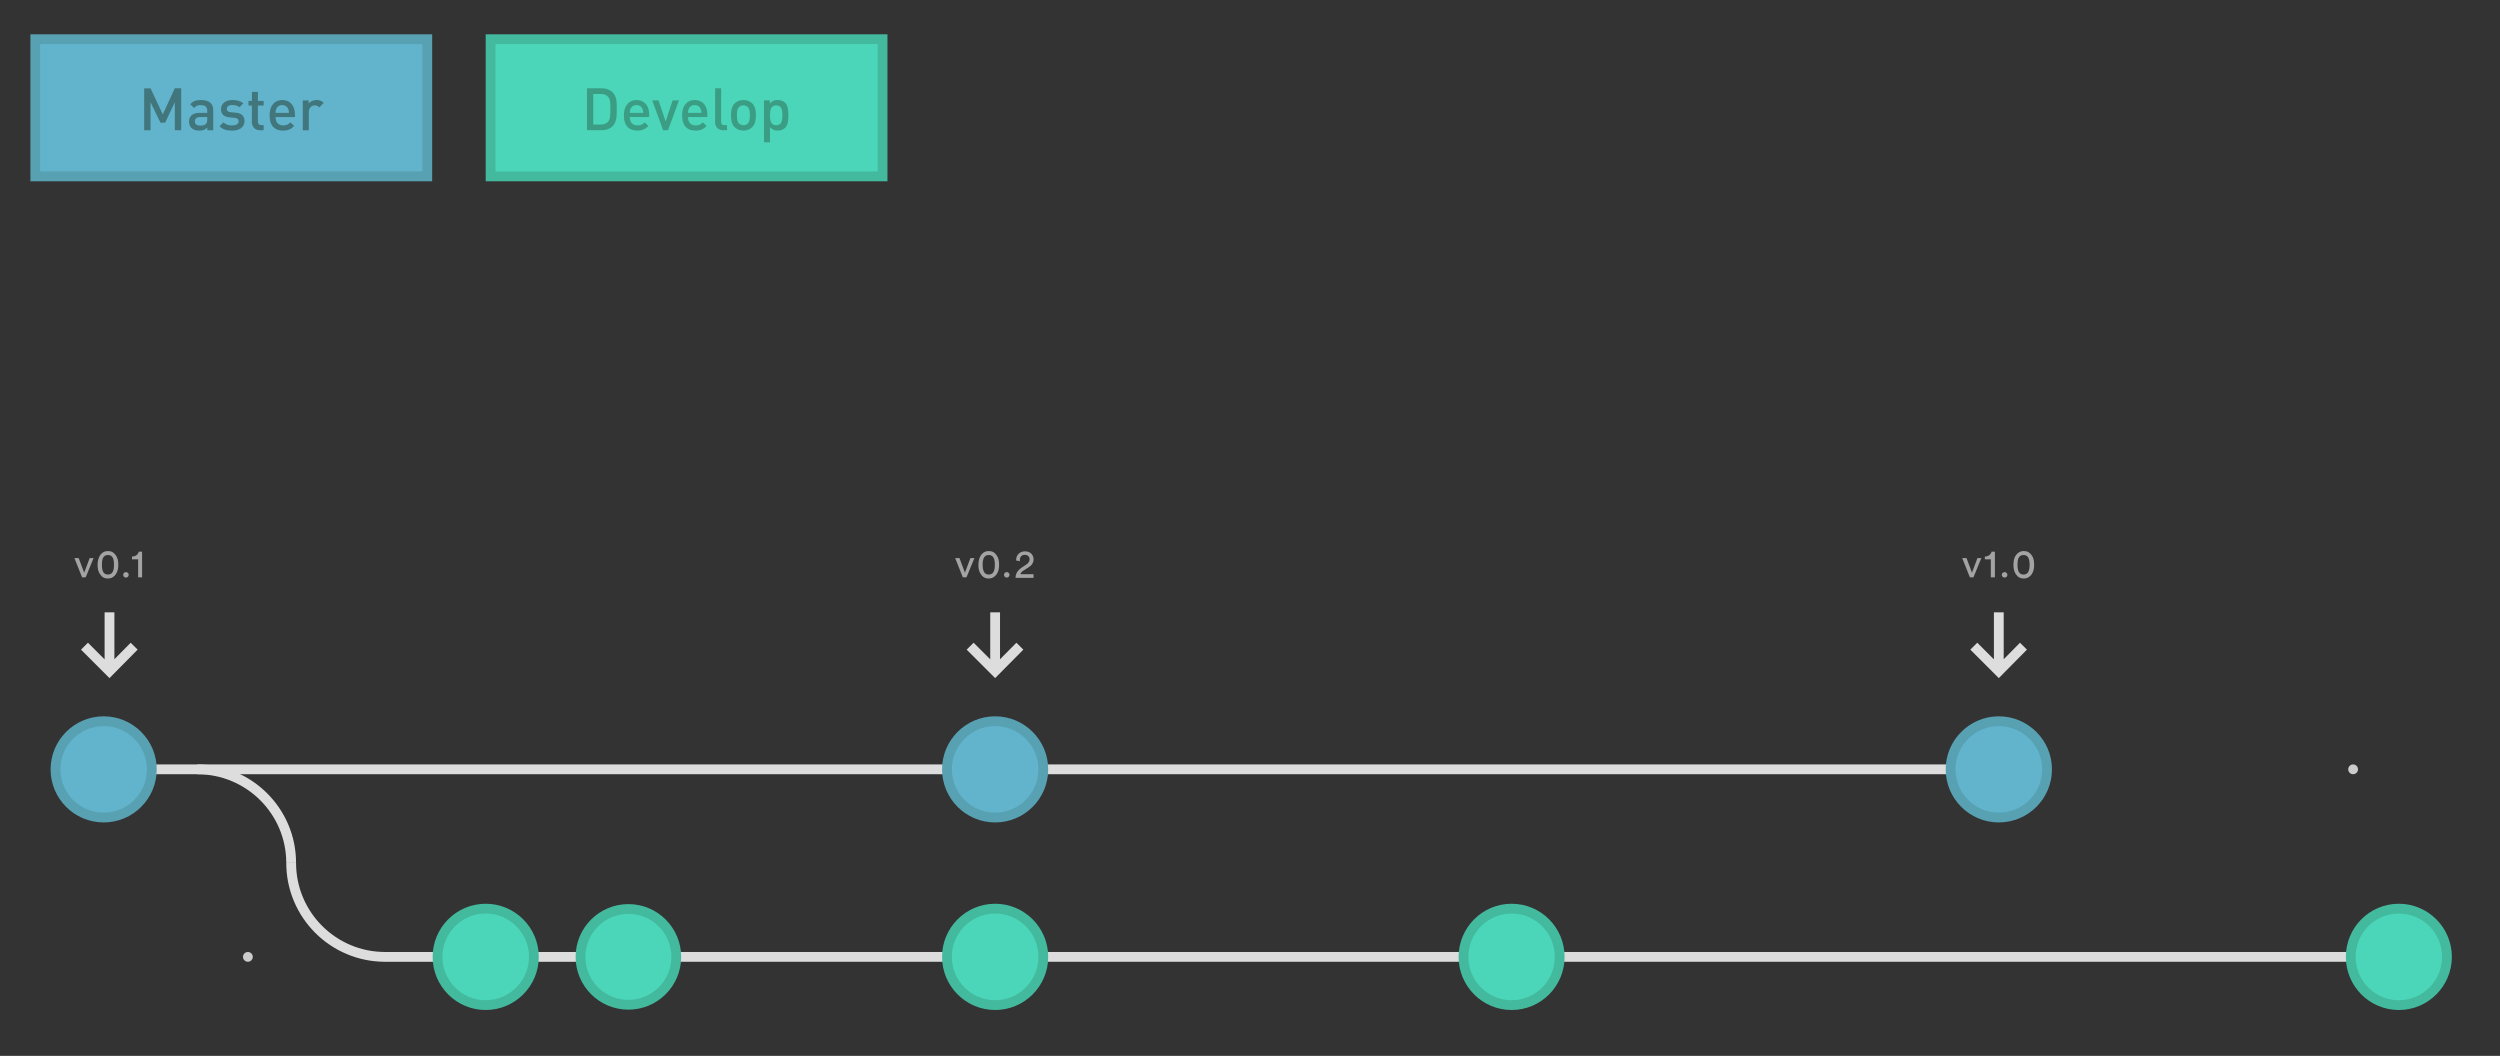 <?xml version="1.0" encoding="utf-8"?>
<!-- Generator: Adobe Illustrator 16.0.0, SVG Export Plug-In . SVG Version: 6.00 Build 0)  -->
<!DOCTYPE svg PUBLIC "-//W3C//DTD SVG 1.1//EN" "http://www.w3.org/Graphics/SVG/1.1/DTD/svg11.dtd">
<svg version="1.1" id="Layer_1" xmlns="http://www.w3.org/2000/svg" xmlns:xlink="http://www.w3.org/1999/xlink" x="0px" y="0px"
	 width="127.561px" height="53.875px" viewBox="0 0 127.561 53.875" enable-background="new 0 0 127.561 53.875"
	 xml:space="preserve">
<rect x="0" y="0" width="127.561" height="53.875" fill="#333333" stroke="none"/>
<path fill="none" stroke="#59AFE1" stroke-width="0.5" stroke-miterlimit="10" d="M62.739,48.824"/>
<path fill="none" stroke="#DDDDDD" stroke-width="0.5" stroke-miterlimit="10" d="M122.4,48.824H29.62"/>
<path fill="#4BD6BA" stroke="#43BA9E" stroke-width="0.5" stroke-miterlimit="10" d="M77.128,46.363c1.36,0,2.455,1.104,2.455,2.461
	c0,1.355-1.095,2.461-2.455,2.461c-1.354,0-2.454-1.105-2.454-2.461C74.674,47.468,75.773,46.363,77.128,46.363z"/>
<path fill="#4BD6BA" stroke="#43BA9E" stroke-width="0.5" stroke-miterlimit="10" d="M50.776,46.363
	c1.357,0,2.458,1.104,2.458,2.461c0,1.355-1.101,2.461-2.458,2.461s-2.458-1.105-2.458-2.461
	C48.318,47.468,49.418,46.363,50.776,46.363z"/>
<path fill="#4BD6BA" stroke="#43BA9E" stroke-width="0.5" stroke-miterlimit="10" d="M122.4,46.363c1.354,0,2.455,1.104,2.455,2.461
	c0,1.355-1.101,2.461-2.455,2.461c-1.36,0-2.455-1.105-2.455-2.461C119.945,47.468,121.039,46.363,122.4,46.363z"/>
<path fill="none" stroke="#CCCCCC" stroke-width="0.5" stroke-linecap="round" stroke-linejoin="round" d="M14.856,48.824"/>
<path fill="none" stroke="#CCCCCC" stroke-width="0.5" stroke-linecap="round" stroke-linejoin="round" stroke-dasharray="0,14.124" d="
	M12.648,48.824H4.964"/>
<path fill="none" stroke="#CCCCCC" stroke-width="0.5" stroke-linecap="round" stroke-linejoin="round" d="M122.4,39.254"/>
<path fill="none" stroke="#CCCCCC" stroke-width="0.5" stroke-linecap="round" stroke-linejoin="round" stroke-dasharray="0,14.963" d="
	M120.066,39.254h-12.803"/>
<path fill="none" stroke="#CCCCCC" stroke-width="0.5" stroke-linecap="round" stroke-linejoin="round" d="M106.097,39.254"/>
<path fill="none" stroke="#DDDDDD" stroke-width="0.5" stroke-miterlimit="10" d="M14.856,44.029c0-2.637-2.146-4.775-4.792-4.775"
	/>
<path fill="none" stroke="#DEEFF8" stroke-width="0.5" stroke-miterlimit="10" d="M62.739,39.254"/>
<path fill="none" stroke="#DDDDDD" stroke-width="0.5" stroke-miterlimit="10" d="M101.988,39.254H7.747"/>
<path fill="#62B3CC" stroke="#57A1B2" stroke-width="0.5" stroke-miterlimit="10" d="M5.289,36.799c1.357,0,2.458,1.105,2.458,2.455
	c0,1.361-1.101,2.461-2.458,2.461c-1.354,0-2.458-1.1-2.458-2.461C2.831,37.904,3.934,36.799,5.289,36.799z"/>
<path fill="#62B3CC" stroke="#57A1B2" stroke-width="0.5" stroke-miterlimit="10" d="M50.776,36.799
	c1.357,0,2.458,1.105,2.458,2.455c0,1.361-1.101,2.461-2.458,2.461s-2.458-1.1-2.458-2.461
	C48.318,37.904,49.418,36.799,50.776,36.799z"/>
<path fill="#62B3CC" stroke="#57A1B2" stroke-width="0.5" stroke-miterlimit="10" d="M101.988,36.799
	c1.354,0,2.462,1.105,2.462,2.455c0,1.361-1.104,2.461-2.462,2.461c-1.354,0-2.461-1.1-2.461-2.461
	C99.527,37.904,100.634,36.799,101.988,36.799z"/>
<path fill="#A3A3A3" d="M4.372,29.457H4.187l-0.39-0.982h0.217l0.282,0.748l0.279-0.748h0.2L4.372,29.457z M5.104,28.336
	c0.076-0.125,0.22-0.219,0.403-0.219c0.187,0,0.311,0.078,0.404,0.219c0.094,0.123,0.125,0.293,0.125,0.482
	c0,0.186-0.03,0.34-0.125,0.479c-0.076,0.123-0.22,0.221-0.404,0.221c-0.186,0-0.311-0.076-0.403-0.221
	c-0.095-0.123-0.125-0.295-0.125-0.479C4.979,28.629,5.025,28.459,5.104,28.336z M5.304,29.238c0.049,0.045,0.109,0.078,0.203,0.078
	c0.095,0,0.155-0.033,0.204-0.078c0.076-0.08,0.105-0.219,0.105-0.42c0-0.203-0.029-0.344-0.105-0.42
	C5.664,28.35,5.603,28.32,5.508,28.32c-0.094,0-0.154,0.029-0.203,0.078c-0.076,0.076-0.105,0.217-0.105,0.42
	C5.198,29.02,5.229,29.143,5.304,29.238z M6.426,29.191c0.079,0,0.141,0.061,0.141,0.141c0,0.076-0.062,0.139-0.141,0.139
	c-0.078,0-0.14-0.062-0.14-0.139C6.286,29.252,6.347,29.191,6.426,29.191z M7.048,29.457v-0.918H6.735v-0.141
	c0.188,0,0.312-0.109,0.345-0.248h0.17v1.307H7.048z"/>
<path fill="none" stroke="#DDDDDD" stroke-width="0.5" stroke-miterlimit="10" d="M5.587,33.984v-2.74 M6.845,32.971l-1.259,1.275
	l-1.275-1.275"/>
<path fill="#A3A3A3" d="M49.315,29.457h-0.188l-0.39-0.982h0.22l0.278,0.748l0.28-0.748h0.204L49.315,29.457z M50.047,28.336
	c0.076-0.125,0.217-0.219,0.404-0.219c0.187,0,0.311,0.078,0.403,0.219c0.095,0.123,0.125,0.293,0.125,0.482
	c0,0.186-0.029,0.34-0.125,0.479c-0.079,0.123-0.219,0.221-0.403,0.221c-0.188,0-0.312-0.076-0.404-0.221
	c-0.094-0.123-0.125-0.295-0.125-0.479C49.923,28.629,49.968,28.459,50.047,28.336z M50.248,29.238
	c0.046,0.045,0.108,0.078,0.204,0.078c0.091,0,0.154-0.033,0.2-0.078c0.079-0.08,0.109-0.219,0.109-0.42
	c0-0.203-0.03-0.344-0.109-0.42c-0.047-0.049-0.11-0.078-0.201-0.078c-0.095,0-0.158,0.029-0.204,0.078
	c-0.076,0.076-0.108,0.217-0.108,0.42C50.138,29.02,50.172,29.143,50.248,29.238z M51.369,29.191c0.075,0,0.14,0.061,0.14,0.141
	c0,0.076-0.063,0.139-0.14,0.139c-0.079,0-0.141-0.062-0.141-0.139C51.229,29.252,51.29,29.191,51.369,29.191z M51.849,28.6v-0.045
	c0-0.219,0.173-0.424,0.452-0.424s0.436,0.189,0.436,0.408c0,0.17-0.091,0.309-0.249,0.404l-0.265,0.17
	c-0.076,0.045-0.141,0.109-0.155,0.186h0.668v0.188h-0.917c0-0.219,0.095-0.371,0.312-0.527l0.216-0.141
	c0.125-0.078,0.188-0.174,0.188-0.277c0-0.125-0.079-0.232-0.249-0.232s-0.249,0.125-0.249,0.264v0.061L51.849,28.6z"/>
<path fill="none" stroke="#DDDDDD" stroke-width="0.5" stroke-miterlimit="10" d="M50.776,33.984v-2.74 M52.038,32.971l-1.262,1.275
	l-1.275-1.275"/>
<path fill="#A3A3A3" d="M100.694,29.457h-0.183l-0.39-0.982h0.219l0.279,0.748l0.278-0.748h0.201L100.694,29.457z M101.581,29.457
	v-0.918h-0.305v-0.141c0.184,0,0.305-0.109,0.342-0.248h0.17v1.307H101.581z M102.286,29.191c0.072,0,0.14,0.061,0.14,0.141
	c0,0.076-0.065,0.139-0.14,0.139c-0.079,0-0.146-0.062-0.146-0.139C102.141,29.252,102.207,29.191,102.286,29.191z M102.857,28.336
	c0.085-0.125,0.22-0.219,0.407-0.219c0.188,0,0.311,0.078,0.406,0.219c0.092,0.123,0.121,0.293,0.121,0.482
	c0,0.186-0.029,0.34-0.121,0.479c-0.079,0.123-0.219,0.221-0.406,0.221s-0.311-0.076-0.407-0.221
	c-0.091-0.123-0.121-0.295-0.121-0.479C102.736,28.629,102.767,28.459,102.857,28.336z M103.046,29.238
	c0.05,0.045,0.108,0.078,0.2,0.078c0.099,0,0.157-0.033,0.207-0.078c0.071-0.08,0.108-0.219,0.108-0.42
	c0-0.203-0.037-0.344-0.108-0.42c-0.05-0.049-0.108-0.078-0.207-0.078c-0.092,0-0.15,0.029-0.2,0.078
	c-0.079,0.076-0.104,0.217-0.104,0.42C102.942,29.02,102.967,29.143,103.046,29.238z"/>
<path fill="none" stroke="#DDDDDD" stroke-width="0.5" stroke-miterlimit="10" d="M101.988,33.984v-2.74 M103.246,32.971
	l-1.259,1.275l-1.275-1.275"/>
<path fill="none" stroke="#DDDDDD" stroke-width="0.5" stroke-miterlimit="10" d="M14.856,44.029c0,2.65,2.147,4.795,4.792,4.795
	h14.889"/>
<circle fill="#4BD6BA" stroke="#43BA9E" stroke-width="0.5" stroke-miterlimit="10" cx="32.063" cy="48.824" r="2.443"/>
<path fill="#4BD6BA" stroke="#43BA9E" stroke-width="0.5" stroke-miterlimit="10" d="M24.783,46.363
	c1.354,0,2.458,1.104,2.458,2.461c0,1.355-1.104,2.461-2.458,2.461c-1.358,0-2.458-1.105-2.458-2.461
	C22.325,47.468,23.425,46.363,24.783,46.363z"/>
<g>
	<rect x="1.801" y="2" fill="#62B3CC" stroke="#57A1B2" stroke-width="0.5" stroke-miterlimit="10" width="20" height="7"/>
	<g>
		<path fill="#40767C" d="M8.92,6.646V5.215L8.427,6.258h-0.24L7.681,5.215v1.431H7.357v-2.14h0.324l0.625,1.332L8.92,4.505h0.325
			v2.14H8.92z"/>
		<path fill="#40767C" d="M10.58,6.646V6.507c-0.111,0.111-0.216,0.156-0.406,0.156S9.859,6.619,9.765,6.525
			c-0.078-0.081-0.12-0.199-0.12-0.328c0-0.256,0.177-0.439,0.526-0.439h0.403V5.65c0-0.192-0.096-0.286-0.333-0.286
			c-0.168,0-0.25,0.039-0.334,0.147L9.705,5.323C9.849,5.154,10,5.104,10.252,5.104c0.418,0,0.628,0.177,0.628,0.523v1.019H10.58z
			 M10.574,5.972h-0.358c-0.18,0-0.273,0.081-0.273,0.219c0,0.139,0.087,0.217,0.28,0.217c0.117,0,0.204-0.009,0.286-0.087
			c0.045-0.045,0.066-0.117,0.066-0.226V5.972z"/>
		<path fill="#40767C" d="M11.842,6.664c-0.25,0-0.46-0.042-0.64-0.219l0.201-0.202c0.124,0.126,0.289,0.159,0.439,0.159
			c0.187,0,0.334-0.066,0.334-0.21c0-0.102-0.057-0.168-0.205-0.18L11.728,5.99c-0.286-0.024-0.451-0.153-0.451-0.421
			c0-0.297,0.255-0.466,0.574-0.466c0.229,0,0.424,0.048,0.565,0.171L12.224,5.47c-0.096-0.081-0.231-0.111-0.375-0.111
			c-0.184,0-0.277,0.081-0.277,0.195c0,0.09,0.048,0.16,0.21,0.174l0.241,0.021c0.286,0.024,0.454,0.16,0.454,0.43
			C12.476,6.498,12.206,6.664,11.842,6.664z"/>
		<path fill="#40767C" d="M13.27,6.646c-0.286,0-0.417-0.205-0.417-0.424V5.383h-0.175V5.148h0.175V4.686h0.306v0.463h0.295v0.234
			h-0.295v0.824c0,0.111,0.054,0.177,0.168,0.177h0.126v0.262H13.27z"/>
		<path fill="#40767C" d="M14.059,5.972c0,0.262,0.139,0.427,0.388,0.427c0.171,0,0.261-0.048,0.37-0.156l0.195,0.184
			c-0.156,0.156-0.304,0.237-0.571,0.237c-0.382,0-0.685-0.202-0.685-0.782c0-0.493,0.255-0.778,0.646-0.778
			c0.409,0,0.646,0.3,0.646,0.733v0.135H14.059z M14.702,5.551c-0.048-0.114-0.156-0.192-0.301-0.192
			c-0.144,0-0.255,0.078-0.304,0.192c-0.03,0.069-0.036,0.114-0.039,0.208h0.686C14.741,5.666,14.732,5.621,14.702,5.551z"/>
		<path fill="#40767C" d="M16.289,5.479C16.22,5.41,16.166,5.377,16.06,5.377c-0.165,0-0.303,0.132-0.303,0.343v0.926H15.45V5.122
			h0.3v0.165c0.078-0.108,0.234-0.183,0.406-0.183c0.147,0,0.259,0.039,0.364,0.144L16.289,5.479z"/>
	</g>
</g>
<g>
	<rect x="25.032" y="2" fill="#4BD6BA" stroke="#43BA9E" stroke-width="0.5" stroke-miterlimit="10" width="20" height="7"/>
	<g>
		<path fill="#3B9E84" d="M31.252,6.444c-0.135,0.135-0.331,0.201-0.553,0.201h-0.751v-2.14h0.751c0.222,0,0.417,0.066,0.553,0.201
			c0.231,0.231,0.217,0.544,0.217,0.854S31.484,6.213,31.252,6.444z M31.03,4.941c-0.09-0.099-0.21-0.144-0.364-0.144h-0.394v1.557
			h0.394c0.153,0,0.273-0.045,0.364-0.145c0.111-0.123,0.114-0.354,0.114-0.649C31.144,5.266,31.141,5.064,31.03,4.941z"/>
		<path fill="#3B9E84" d="M32.135,5.972c0,0.262,0.139,0.427,0.388,0.427c0.171,0,0.261-0.048,0.37-0.156l0.195,0.184
			c-0.156,0.156-0.304,0.237-0.571,0.237c-0.382,0-0.685-0.202-0.685-0.782c0-0.493,0.255-0.778,0.646-0.778
			c0.409,0,0.646,0.3,0.646,0.733v0.135H32.135z M32.779,5.551c-0.048-0.114-0.156-0.192-0.301-0.192
			c-0.144,0-0.255,0.078-0.304,0.192c-0.03,0.069-0.036,0.114-0.039,0.208h0.686C32.818,5.666,32.808,5.621,32.779,5.551z"/>
		<path fill="#3B9E84" d="M34.086,6.646h-0.25l-0.559-1.524h0.325l0.361,1.073l0.357-1.073h0.325L34.086,6.646z"/>
		<path fill="#3B9E84" d="M35.105,5.972c0,0.262,0.139,0.427,0.388,0.427c0.171,0,0.261-0.048,0.37-0.156l0.195,0.184
			c-0.156,0.156-0.304,0.237-0.571,0.237c-0.382,0-0.685-0.202-0.685-0.782c0-0.493,0.255-0.778,0.646-0.778
			c0.409,0,0.646,0.3,0.646,0.733v0.135H35.105z M35.748,5.551c-0.048-0.114-0.156-0.192-0.301-0.192
			c-0.144,0-0.255,0.078-0.304,0.192c-0.03,0.069-0.036,0.114-0.039,0.208h0.686C35.787,5.666,35.778,5.621,35.748,5.551z"/>
		<path fill="#3B9E84" d="M36.906,6.646c-0.292,0-0.418-0.195-0.418-0.421V4.505h0.307v1.701c0,0.117,0.042,0.177,0.166,0.177h0.135
			v0.262H36.906z"/>
		<path fill="#3B9E84" d="M38.389,6.483c-0.1,0.102-0.25,0.18-0.457,0.18s-0.355-0.078-0.454-0.18
			c-0.144-0.15-0.18-0.343-0.18-0.602c0-0.255,0.036-0.448,0.18-0.598c0.099-0.102,0.247-0.18,0.454-0.18s0.357,0.078,0.457,0.18
			c0.144,0.15,0.18,0.343,0.18,0.598C38.569,6.141,38.533,6.333,38.389,6.483z M38.157,5.464c-0.057-0.057-0.135-0.087-0.226-0.087
			s-0.166,0.03-0.223,0.087c-0.093,0.093-0.105,0.252-0.105,0.417c0,0.166,0.012,0.325,0.105,0.418
			c0.057,0.057,0.132,0.09,0.223,0.09S38.1,6.357,38.157,6.3c0.093-0.093,0.105-0.252,0.105-0.418
			C38.262,5.717,38.25,5.557,38.157,5.464z"/>
		<path fill="#3B9E84" d="M40.057,6.528c-0.084,0.084-0.217,0.135-0.37,0.135c-0.162,0-0.289-0.042-0.399-0.174v0.772h-0.307v-2.14
			h0.3v0.162c0.114-0.138,0.238-0.18,0.403-0.18c0.153,0,0.289,0.051,0.373,0.135c0.153,0.153,0.171,0.412,0.171,0.643
			S40.21,6.375,40.057,6.528z M39.606,5.377c-0.276,0-0.318,0.234-0.318,0.505s0.042,0.508,0.318,0.508
			c0.277,0,0.316-0.238,0.316-0.508S39.883,5.377,39.606,5.377z"/>
	</g>
</g>
</svg>
